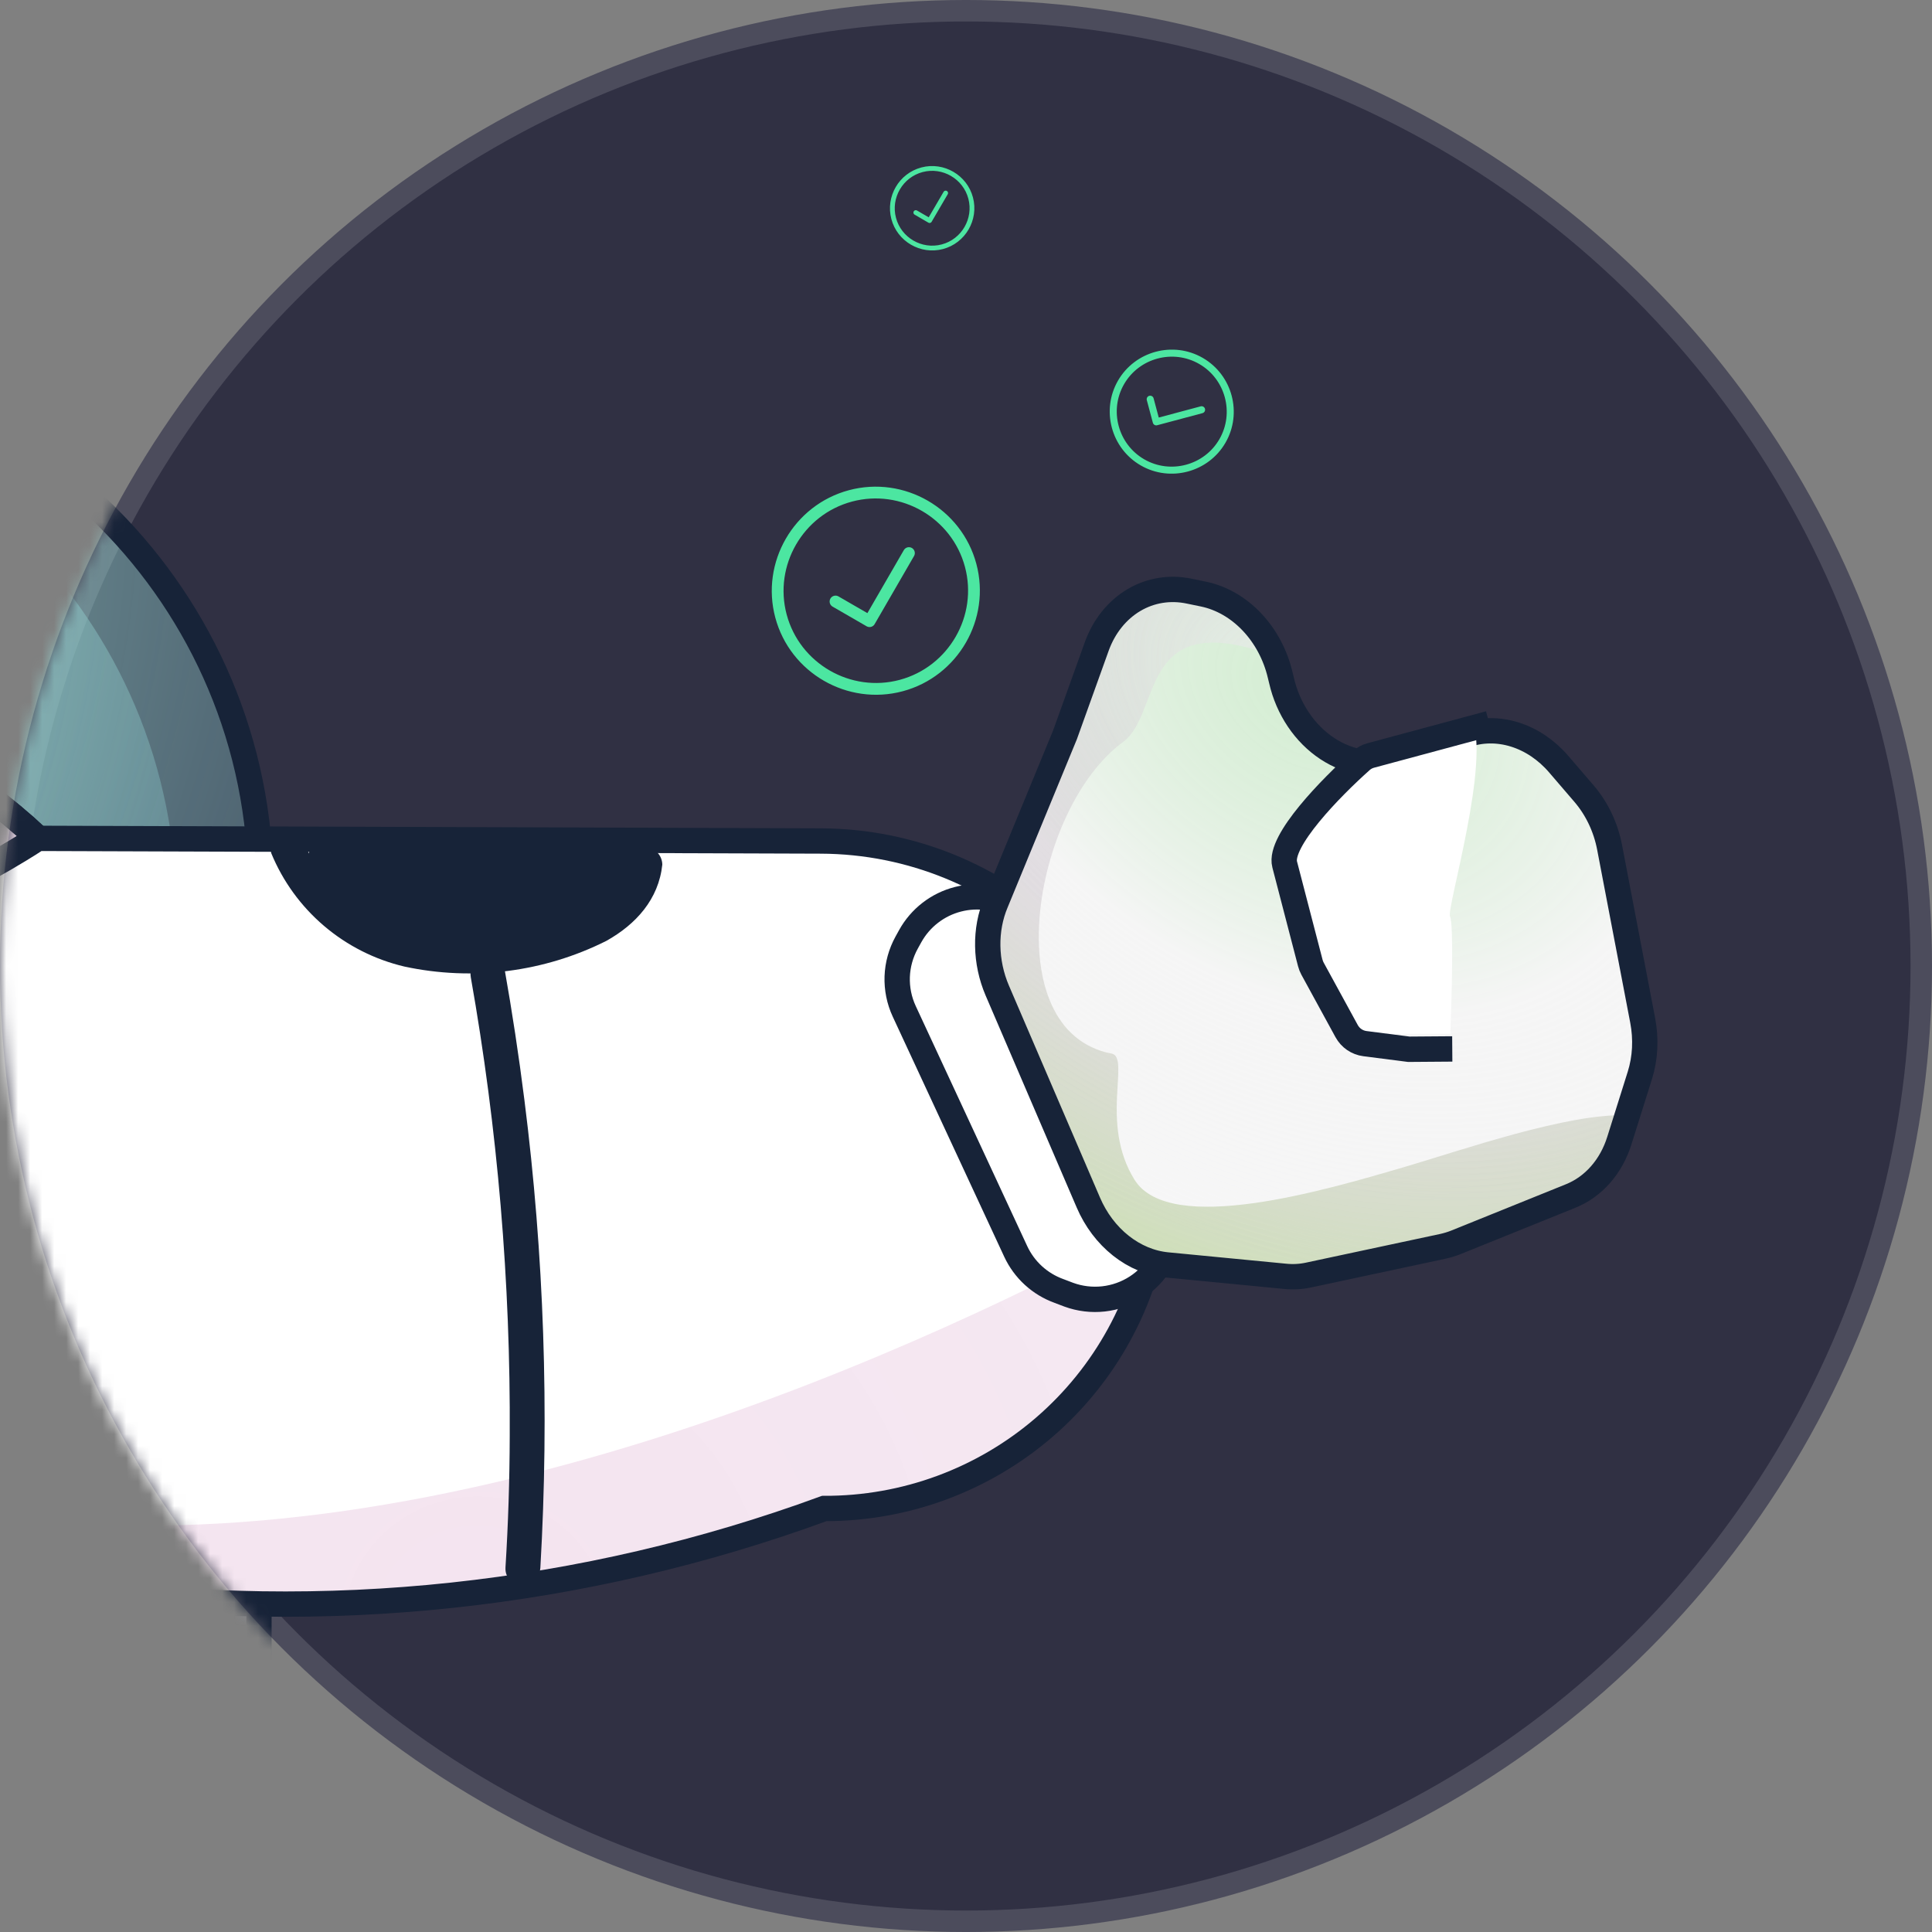 <svg width="161" height="161" viewBox="0 0 161 161" fill="none" xmlns="http://www.w3.org/2000/svg">
  <rect x="0" y="0" width="161" height="161" fill="#808080" stroke="none"/>
  <circle cx="80.5" cy="80.5" r="79.606" fill="#303043" stroke="#4C4C5C" stroke-width="1.789" />
  <mask id="mask0_9120_34515" style="mask-type:alpha" maskUnits="userSpaceOnUse" x="0" y="0" width="161" height="161">
    <circle cx="80.5" cy="80.5" r="80.5" fill="#D9D9D9" />
  </mask>
  <g mask="url(#mask0_9120_34515)">
    <path
      d="M-21.945 30.241L-101.359 29.972C-125.538 29.891 -145.187 49.359 -145.246 73.457L-145.495 175.275C-145.554 199.374 -126.001 218.975 -101.821 219.057L-22.408 219.325C1.771 219.407 21.419 199.939 21.48 175.84L21.728 74.022C21.787 49.924 2.233 30.323 -21.945 30.241Z"
      fill="url(#paint0_radial_9120_34515)" />
    <path
      d="M-28.974 32.136L-100.566 31.894C-124.745 31.813 -144.394 51.281 -144.453 75.379L-144.681 168.337C-144.74 192.435 -125.186 212.036 -101.007 212.118L-29.414 212.36C-5.236 212.442 14.413 192.974 14.472 168.875L14.699 75.917C14.758 51.819 -4.794 32.218 -28.974 32.136Z"
      fill="url(#paint1_radial_9120_34515)" />
    <path
      d="M-21.945 30.241L-101.359 29.972C-125.538 29.891 -145.187 49.359 -145.246 73.457L-145.495 175.275C-145.554 199.374 -126.001 218.975 -101.821 219.057L-22.408 219.325C1.771 219.407 21.419 199.939 21.48 175.84L21.728 74.022C21.787 49.924 2.233 30.323 -21.945 30.241Z"
      stroke="#172338" stroke-width="2.111" stroke-miterlimit="10" />
    <path
      d="M96.383 101.844C95.431 108.482 92.106 114.553 87.016 118.936C81.928 123.319 75.419 125.722 68.691 125.699C48.633 133.05 27.063 135.364 5.886 132.44C8.725 153.786 11.537 170.699 12.743 181.132C16.774 215.911 19.097 248.812 19.3 279.646C19.386 292.115 17.563 298.581 13.955 303.83C11.861 306.874 9.165 309.516 5.886 312.673C0.915 317.477 -4.209 320.13 -8.527 320.117C-15.928 320.092 -23.018 317.138 -28.238 311.904C-33.458 306.67 -36.38 299.588 -36.363 292.212L-36.209 229.637C-36.206 227.792 -36.936 226.021 -38.24 224.714C-39.547 223.405 -41.318 222.667 -43.169 222.661L-85.027 222.518C-86.877 222.512 -88.653 223.239 -89.965 224.539C-91.276 225.838 -92.016 227.604 -92.02 229.447L-92.172 291.513C-92.209 306.653 -104.201 319.33 -119.371 319.68L-129.754 317.952L-143.329 315.69C-146.332 315.194 -149.132 313.856 -151.404 311.836C-153.676 309.813 -155.325 307.192 -156.161 304.275C-157.051 301.159 -156.969 297.849 -155.929 294.782L-147.894 270.951C-147.464 256.631 -146.629 242.017 -145.422 226.997C-144.215 211.975 -142.627 196.544 -140.697 180.589C-138.661 163.796 -136.295 147.582 -133.601 131.945C-154.792 134.726 -176.35 132.264 -196.371 124.778C-213.514 117.273 -224.229 105.502 -224.208 96.873C-224.19 89.498 -221.232 82.434 -215.987 77.236C-210.74 72.038 -203.635 69.132 -196.235 69.157L-130.533 69.379C-57.957 111.341 3.163 69.831 3.163 69.831L68.408 70.052C83.601 70.103 96.33 82.067 96.696 97.187C96.723 98.745 96.618 100.303 96.383 101.844Z"
      fill="white" />
    <path
      d="M96.383 101.844C95.431 108.482 92.106 114.553 87.016 118.936C81.928 123.319 75.419 125.722 68.691 125.699C48.633 133.05 27.063 135.364 5.886 132.44C8.725 153.786 11.537 170.699 12.743 181.132C16.774 215.911 19.097 248.812 19.3 279.646C19.386 292.115 17.563 298.581 13.955 303.83C11.861 306.874 9.165 309.516 5.886 312.673C0.915 317.477 -4.209 320.13 -8.527 320.117C-15.928 320.092 -23.018 317.138 -28.238 311.904C-33.458 306.67 -36.38 299.588 -36.363 292.212L-36.209 229.637C-36.206 227.792 -36.936 226.021 -38.24 224.714C-39.547 223.405 -41.318 222.667 -43.169 222.661L-85.027 222.518C-86.877 222.512 -88.653 223.239 -89.965 224.539C-91.276 225.838 -92.016 227.604 -92.02 229.447L-92.172 291.513C-92.209 306.653 -104.201 319.33 -119.371 319.68L-129.754 317.952L-143.329 315.69C-146.332 315.194 -149.132 313.856 -151.404 311.836C-153.676 309.813 -155.325 307.192 -156.161 304.275C-157.051 301.159 -156.969 297.849 -155.929 294.782L-147.894 270.951C-147.464 256.631 -146.629 242.017 -145.422 226.997C-144.215 211.975 -142.627 196.544 -140.697 180.589C-138.661 163.796 -136.295 147.582 -133.601 131.945C-154.792 134.726 -176.35 132.264 -196.371 124.778C-213.514 117.273 -224.229 105.502 -224.208 96.873C-224.19 89.498 -221.232 82.434 -215.987 77.236C-210.74 72.038 -203.635 69.132 -196.235 69.157L-130.533 69.379C-57.957 111.341 3.163 69.831 3.163 69.831L68.408 70.052C83.601 70.103 96.33 82.067 96.696 97.187C96.723 98.745 96.618 100.303 96.383 101.844Z"
      fill="white" />
    <path
      d="M3.139 69.816C3.139 69.816 -57.983 111.325 -130.558 69.364C-124.985 64.249 -118.364 60.399 -111.152 58.081C-98.561 70.61 -81.515 77.675 -63.731 77.735C-45.946 77.795 -28.865 70.846 -16.212 58.402C-9.012 60.769 -2.409 64.663 3.139 69.816Z"
      fill="white" stroke="#172338" stroke-width="2.111" stroke-miterlimit="10" />
    <path
      d="M20.201 -13.558C20.157 4.249 12.995 29.448 0.33 41.997L-16.027 58.235L-16.197 58.404C-28.853 70.846 -45.932 77.794 -63.716 77.734C-81.499 77.673 -98.545 70.61 -111.138 58.083L-111.308 57.912L-127.608 41.565C-133.91 35.247 -138.824 25.774 -142.148 15.658C-145.357 6.047 -147.063 -3.998 -147.207 -14.124C-146.803 -22.899 -145.051 -31.559 -142.013 -39.801C-128.053 -77.5 -92.037 -91.184 -89.081 -92.248C-84.512 -93.895 -79.809 -95.151 -75.025 -96.001C-71.146 -96.687 -67.224 -97.112 -63.288 -97.274C-54.482 -96.864 -45.791 -95.11 -37.518 -92.073C-34.568 -90.989 1.381 -77.062 15.155 -39.27C18.147 -31.005 19.848 -22.334 20.201 -13.558Z"
      fill="white" stroke="#172338" stroke-width="2.111" stroke-miterlimit="10" />
    <path
      d="M3.139 69.816C3.139 69.816 -57.983 111.325 -130.558 69.364C-124.985 64.249 -118.364 60.399 -111.152 58.081C-98.561 70.61 -81.515 77.675 -63.731 77.735C-45.946 77.795 -28.865 70.846 -16.212 58.402C-9.012 60.769 -2.409 64.663 3.139 69.816Z"
      fill="url(#paint2_radial_9120_34515)" fill-opacity="0.3" stroke="#172338" stroke-width="2.111"
      stroke-miterlimit="10" />
    <path opacity="0.3"
      d="M20.201 -13.558C20.157 4.249 12.995 29.448 0.33 41.997L-16.027 58.235L-16.197 58.404C-28.853 70.846 -45.932 77.794 -63.716 77.734C-81.499 77.673 -98.545 70.61 -111.138 58.083L-111.308 57.912L-127.608 41.565C-133.91 35.247 -138.824 25.774 -142.148 15.658C-145.357 6.047 -147.063 -3.998 -147.207 -14.124C-146.803 -22.899 -145.051 -31.559 -142.013 -39.801C-128.053 -77.5 -92.037 -91.184 -89.081 -92.248C-84.512 -93.895 -79.809 -95.151 -75.025 -96.001C-71.146 -96.687 -67.224 -97.112 -63.288 -97.274C-54.482 -96.864 -45.791 -95.11 -37.518 -92.073C-34.568 -90.989 1.381 -77.062 15.155 -39.27C18.147 -31.005 19.848 -22.334 20.201 -13.558Z"
      fill="url(#paint3_radial_9120_34515)" stroke="#172338" stroke-width="2.111" stroke-miterlimit="10" />
    <path
      d="M13.232 -16.497C12.882 -22.869 11.302 -29.114 8.581 -34.892C-4.074 -61.927 -37.063 -71.904 -39.734 -72.685C-47.429 -74.882 -55.363 -76.136 -63.359 -76.419C-71.363 -76.192 -79.308 -74.992 -87.019 -72.846C-89.726 -72.082 -122.701 -62.328 -135.511 -35.379C-138.26 -29.619 -139.872 -23.385 -140.261 -17.017C-140.292 -4.285 -133.825 13.775 -122.266 22.814L-107.311 34.515C-95.753 43.562 -80.061 48.675 -63.681 48.73C-47.304 48.786 -31.578 43.779 -19.976 34.81L-4.963 23.211C6.655 14.251 13.202 -3.766 13.232 -16.497Z"
      fill="#504C57" stroke="#172338" stroke-width="2.111" stroke-miterlimit="10" />
    <path
      d="M7.907 -16.295C7.577 -22.221 6.108 -28.03 3.578 -33.406C-8.197 -58.56 -38.863 -67.85 -41.389 -68.577C-48.549 -70.618 -55.929 -71.785 -63.371 -72.05C-70.812 -71.835 -78.2 -70.719 -85.369 -68.725C-87.89 -68.016 -118.609 -58.934 -130.499 -33.859C-133.058 -28.499 -134.559 -22.697 -134.92 -16.77C-134.949 -4.92 -128.929 11.88 -118.175 20.299L-104.249 31.161C-93.495 39.595 -78.896 44.342 -63.656 44.393C-48.416 44.445 -33.785 39.789 -22.982 31.444L-9.003 20.676C1.784 12.315 7.879 -4.444 7.907 -16.295Z"
      fill="url(#paint4_radial_9120_34515)" />
    <path
      d="M-18.947 -48.243C-21.619 -53.173 0.009 -34.273 -0.042 -13.415C-0.093 7.443 -11.504 14.358 -11.504 14.358C-11.504 14.358 3.739 -6.449 -18.947 -48.243Z"
      fill="white" />
    <path
      d="M96.409 101.848C95.457 108.487 92.132 114.556 87.044 118.94C81.954 123.323 75.445 125.726 68.717 125.703C48.659 133.054 27.089 135.369 5.912 132.443C8.751 153.791 11.563 170.702 12.769 181.135C16.8 215.915 19.123 248.816 19.326 279.649C19.412 292.118 17.591 298.585 13.981 303.834C17.265 253.886 0.504 159.904 -4.608 132.778C-4.761 131.954 -4.72 131.104 -4.485 130.299C-4.247 129.494 -3.825 128.756 -3.248 128.144C-2.672 127.533 -1.959 127.065 -1.168 126.78C-0.377 126.494 0.472 126.399 1.307 126.502C37.41 130.796 77.61 112.083 96.409 101.848Z"
      fill="url(#paint5_radial_9120_34515)" fill-opacity="0.6" />
    <path
      d="M96.381 101.852C95.429 108.491 92.103 114.56 87.016 118.943C81.926 123.329 75.416 125.73 68.689 125.707C48.631 133.058 27.061 135.373 5.884 132.447C8.723 153.795 11.535 170.706 12.741 181.141C16.772 215.918 19.095 248.82 19.298 279.653C19.383 292.122 17.563 298.59 13.953 303.837C11.859 306.883 9.165 309.524 5.884 312.68C0.912 317.484 -4.209 320.14 -8.527 320.125C-15.928 320.1 -23.02 317.145 -28.24 311.912C-33.461 306.68 -36.383 299.595 -36.365 292.219L-36.212 229.645C-36.208 227.801 -36.938 226.03 -38.243 224.721C-39.547 223.412 -41.32 222.674 -43.171 222.668L-85.029 222.526C-86.879 222.52 -88.655 223.247 -89.967 224.546C-91.278 225.846 -92.017 227.611 -92.022 229.456L-92.174 291.574C-92.211 306.716 -104.203 319.392 -119.374 319.742L-129.756 318.015L-143.331 315.753C-145.63 315.37 -147.818 314.495 -149.744 313.188C-151.671 311.881 -153.29 310.173 -154.49 308.181C-155.689 306.191 -156.441 303.963 -156.692 301.656C-156.944 299.346 -156.689 297.012 -155.946 294.812L-147.911 270.984C-147.481 256.662 -146.647 242.049 -145.44 227.027C-144.232 212.005 -142.644 196.576 -140.714 180.622C-138.678 163.829 -136.313 147.612 -133.618 131.976C-154.81 134.757 -176.367 132.297 -196.388 124.811C-213.532 117.306 -224.246 105.535 -224.225 96.905C-224.207 89.529 -221.25 82.465 -216.004 77.267C-210.758 72.069 -203.653 69.163 -196.252 69.188L-130.551 69.41C-57.975 111.374 3.146 69.863 3.146 69.863L68.391 70.083C83.584 70.135 96.313 82.098 96.679 97.217C96.709 98.768 96.609 100.318 96.381 101.852Z"
      stroke="#172338" stroke-width="2.111" stroke-miterlimit="10" />
    <path
      d="M39.23 81.424C41.468 94.056 42.554 106.864 42.477 119.69C42.467 123.337 42.351 126.98 42.124 130.62C42.02 132.482 44.926 132.492 45.031 130.631C45.782 117.628 45.338 104.583 43.7 91.659C43.235 87.97 42.677 84.299 42.029 80.645C41.709 78.813 38.932 79.576 39.23 81.408V81.424Z"
      fill="#172338" />
    <path
      d="M25.862 70.732L25.091 72.831L32.262 78.865L46.137 79.005L53.909 73.407L53.723 70.254L33.91 70.188L25.862 70.732Z"
      fill="#172338" />
    <path
      d="M84.924 75.79L84.804 75.713C84.07 75.253 83.251 74.948 82.396 74.814C81.541 74.681 80.667 74.723 79.829 74.939C78.99 75.154 78.205 75.537 77.523 76.066C76.838 76.594 76.271 77.256 75.852 78.011L75.553 78.552C75.073 79.424 74.803 80.395 74.767 81.389C74.733 82.383 74.933 83.372 75.352 84.276L84.645 104.288C84.998 105.045 85.496 105.726 86.113 106.291C86.731 106.856 87.453 107.293 88.24 107.579L89.067 107.893C89.992 108.231 90.984 108.349 91.962 108.241C92.943 108.131 93.883 107.796 94.71 107.263C95.537 106.73 96.227 106.013 96.73 105.166C97.23 104.322 97.528 103.372 97.596 102.393C97.674 101.318 97.473 100.243 97.016 99.267L87.3 78.486C86.788 77.376 85.963 76.439 84.924 75.79Z"
      fill="white" stroke="#172338" stroke-width="2.111" stroke-miterlimit="10" />
    <path
      d="M83.104 82.541L90.697 100.216C91.311 101.649 92.248 102.891 93.403 103.806C94.558 104.721 95.887 105.277 97.246 105.41L107.099 106.361C107.763 106.428 108.425 106.39 109.067 106.249L120.251 103.859C120.608 103.779 120.957 103.673 121.298 103.54L130.876 99.672C131.822 99.293 132.673 98.686 133.373 97.889C134.075 97.092 134.611 96.124 134.947 95.045L135.607 92.948L136.655 89.615C137.107 88.176 137.188 86.591 136.891 85.038L134.134 70.617C133.815 68.942 133.07 67.376 131.991 66.123L129.888 63.674C128.868 62.488 127.593 61.632 126.215 61.206C124.836 60.779 123.41 60.798 122.102 61.262L116.658 63.212C115.689 63.566 114.648 63.675 113.607 63.532C112.564 63.389 111.544 62.998 110.611 62.383C109.68 61.769 108.857 60.946 108.199 59.968C107.541 58.99 107.061 57.879 106.794 56.709L106.68 56.242C106.284 54.567 105.463 53.028 104.323 51.827C103.186 50.626 101.78 49.818 100.292 49.508L99.103 49.263C97.495 48.925 95.874 49.187 94.486 50.011C93.098 50.835 92.019 52.175 91.412 53.827L88.753 61.227L82.989 75.226C82.522 76.335 82.291 77.568 82.312 78.835C82.333 80.102 82.602 81.369 83.104 82.541Z"
      fill="white" />
    <path
      d="M83.104 82.541L90.697 100.216C91.311 101.649 92.248 102.891 93.403 103.806C94.558 104.721 95.887 105.277 97.246 105.41L107.099 106.361C107.763 106.428 108.425 106.39 109.067 106.249L120.251 103.859C120.608 103.779 120.957 103.673 121.298 103.54L130.876 99.672C131.822 99.293 132.673 98.686 133.373 97.889C134.075 97.092 134.611 96.124 134.947 95.045L135.607 92.948L136.655 89.615C137.107 88.176 137.188 86.591 136.891 85.038L134.134 70.617C133.815 68.942 133.07 67.376 131.991 66.123L129.888 63.674C128.868 62.488 127.593 61.632 126.215 61.206C124.836 60.779 123.41 60.798 122.102 61.262L116.658 63.212C115.689 63.566 114.648 63.675 113.607 63.532C112.564 63.389 111.544 62.998 110.611 62.383C109.68 61.769 108.857 60.946 108.199 59.968C107.541 58.99 107.061 57.879 106.794 56.709L106.68 56.242C106.284 54.567 105.463 53.028 104.323 51.827C103.186 50.626 101.78 49.818 100.292 49.508L99.103 49.263C97.495 48.925 95.874 49.187 94.486 50.011C93.098 50.835 92.019 52.175 91.412 53.827L88.753 61.227L82.989 75.226C82.522 76.335 82.291 77.568 82.312 78.835C82.333 80.102 82.602 81.369 83.104 82.541Z"
      fill="url(#paint6_radial_9120_34515)" fill-opacity="0.6" />
    <path opacity="0.6"
      d="M83.104 82.54L90.699 100.215C91.313 101.648 92.248 102.89 93.403 103.805C94.558 104.72 95.887 105.276 97.246 105.407L107.099 106.36C107.763 106.427 108.425 106.389 109.067 106.248L120.251 103.858C120.608 103.779 120.957 103.67 121.298 103.539L130.876 99.671C131.822 99.293 132.673 98.684 133.375 97.888C134.075 97.091 134.611 96.123 134.947 95.044L135.607 92.948C130.743 92.715 121.675 95.893 116.874 97.299C110.579 99.134 97.485 103.035 94.546 98.316C91.607 93.6 94.224 88.107 92.633 87.801C82.96 85.942 86.046 67.366 93.577 61.842C96.793 59.477 94.884 50.94 105.243 54.34C104.255 53.496 101.494 49.736 100.265 49.503L99.074 49.257C97.472 48.926 95.856 49.193 94.474 50.018C93.092 50.842 92.017 52.178 91.412 53.826L88.753 61.226L82.989 75.225C82.524 76.333 82.293 77.567 82.312 78.834C82.333 80.1 82.604 81.367 83.104 82.54Z"
      fill="url(#paint7_radial_9120_34515)" />
    <path
      d="M83.104 82.541L90.697 100.216C91.311 101.649 92.248 102.891 93.403 103.806C94.558 104.721 95.887 105.277 97.246 105.41L107.099 106.361C107.763 106.428 108.425 106.39 109.067 106.249L120.251 103.859C120.608 103.779 120.957 103.673 121.298 103.54L130.876 99.672C131.822 99.293 132.673 98.686 133.373 97.889C134.075 97.092 134.611 96.124 134.947 95.045L135.607 92.948L136.655 89.615C137.107 88.176 137.188 86.591 136.891 85.038L134.134 70.617C133.815 68.942 133.07 67.376 131.991 66.123L129.888 63.674C128.868 62.488 127.593 61.632 126.215 61.206C124.836 60.779 123.41 60.798 122.102 61.262L116.658 63.212C115.689 63.566 114.648 63.675 113.607 63.532C112.564 63.389 111.544 62.998 110.611 62.383C109.68 61.769 108.857 60.946 108.199 59.968C107.541 58.99 107.061 57.879 106.794 56.709L106.68 56.242C106.284 54.567 105.463 53.028 104.323 51.827C103.186 50.626 101.78 49.818 100.292 49.508L99.103 49.263C97.495 48.925 95.874 49.187 94.486 50.011C93.098 50.835 92.019 52.175 91.412 53.827L88.753 61.227L82.989 75.226C82.522 76.335 82.291 77.568 82.312 78.835C82.333 80.102 82.602 81.369 83.104 82.541Z"
      stroke="#172338" stroke-width="2.111" stroke-miterlimit="10" />
    <path
      d="M107.472 69.355L112.954 64.653L122.604 59.823C124.314 63.209 120.516 75.748 120.833 76.373C121.148 76.998 120.981 83.152 120.858 86.15L113.009 86.163L108.282 78.74L107.472 69.355Z"
      fill="white" />
    <path
      d="M121.022 87.411L117.404 87.438L113.744 86.969C113.1 86.887 112.533 86.499 112.22 85.927L109.377 80.721C109.298 80.575 109.237 80.421 109.195 80.259C108.655 78.181 107.565 73.987 107.056 72.033C106.552 70.092 110.906 65.638 113.445 63.377C113.672 63.175 113.941 63.033 114.235 62.954L124.111 60.294"
      stroke="#172338" stroke-width="2.114" />
    <path
      d="M22.607 71.107C23.57 73.445 25.078 75.522 27.008 77.163C28.937 78.805 31.231 79.965 33.698 80.546C39.391 81.77 45.328 81.016 50.525 78.409C53.002 77.027 54.89 74.932 55.192 72.052C55.188 71.668 55.034 71.3 54.763 71.028C54.49 70.755 54.122 70.6 53.737 70.594C53.354 70.603 52.99 70.758 52.719 71.028C52.45 71.297 52.292 71.66 52.285 72.042C52.038 74.397 49.509 75.895 47.522 76.661C44.622 77.794 41.526 78.348 38.41 78.291C33.124 78.18 27.433 75.55 25.414 70.367C25.305 70.003 25.059 69.693 24.727 69.504C24.397 69.314 24.005 69.259 23.633 69.349C23.263 69.453 22.948 69.698 22.757 70.031C22.566 70.364 22.514 70.76 22.615 71.13L22.607 71.107Z"
      fill="#172338" />
    <path
      d="M75.103 57.129C79.449 55.964 82.052 51.456 80.887 47.109C79.723 42.763 75.214 40.16 70.868 41.325C66.522 42.489 63.918 46.998 65.083 51.344C66.248 55.69 70.756 58.293 75.103 57.129Z"
      stroke="#4CE6A1" stroke-width="0.982" stroke-linecap="round" stroke-linejoin="round" />
    <path d="M69.627 50.126L72.462 51.764L75.744 46.09" stroke="#4CE6A1" stroke-width="0.982"
      stroke-linecap="round" stroke-linejoin="round" />
    <path
      d="M95.206 38.53C97.53 39.872 100.53 39.068 101.871 36.744C103.213 34.42 102.409 31.421 100.085 30.079C97.761 28.737 94.762 29.541 93.42 31.865C92.079 34.189 92.882 37.188 95.206 38.53Z"
      stroke="#4CE6A1" stroke-width="0.586" stroke-linecap="round" stroke-linejoin="round" />
    <path d="M95.85 33.268L96.355 35.154L100.132 34.145" stroke="#4CE6A1" stroke-width="0.586"
      stroke-linecap="round" stroke-linejoin="round" />
    <path
      d="M78.527 20.562C80.291 20.097 81.354 18.273 80.889 16.508C80.424 14.743 78.599 13.68 76.835 14.146C75.07 14.611 74.007 16.436 74.472 18.2C74.938 19.965 76.762 21.028 78.527 20.562Z"
      stroke="#4CE6A1" stroke-width="0.398" stroke-linecap="round" stroke-linejoin="round" />
    <path d="M76.317 17.714L77.464 18.382L78.805 16.087" stroke="#4CE6A1" stroke-width="0.398"
      stroke-linecap="round" stroke-linejoin="round" />
  </g>
  <defs>
    <radialGradient id="paint0_radial_9120_34515" cx="0" cy="0" r="1" gradientUnits="userSpaceOnUse"
      gradientTransform="translate(-72.153 61.434) rotate(49.379) scale(177.302 229.397)">
      <stop stop-color="#B2DDC5" />
      <stop offset="0.482" stop-color="#92D5D7" stop-opacity="0.31" />
      <stop offset="1" stop-color="#A74B9C" stop-opacity="0.96" />
    </radialGradient>
    <radialGradient id="paint1_radial_9120_34515" cx="0" cy="0" r="1" gradientUnits="userSpaceOnUse"
      gradientTransform="translate(-74.787 61.88) rotate(49.378) scale(168.994 218.649)">
      <stop stop-color="#B2DDC5" />
      <stop offset="0.482" stop-color="#92D5D7" stop-opacity="0.31" />
      <stop offset="1" stop-color="#A74B9C" stop-opacity="0.96" />
    </radialGradient>
    <radialGradient id="paint2_radial_9120_34515" cx="0" cy="0" r="1" gradientUnits="userSpaceOnUse"
      gradientTransform="translate(-72.048 63.173) rotate(13.081) scale(95.106 54.128)">
      <stop stop-color="#F4F4F5" />
      <stop offset="0.482" stop-color="#F4F4F5" />
      <stop offset="1" stop-color="#A74B9C" stop-opacity="0.96" />
    </radialGradient>
    <radialGradient id="paint3_radial_9120_34515" cx="0" cy="0" r="1" gradientUnits="userSpaceOnUse"
      gradientTransform="translate(-73.83 -68.282) rotate(47.104) scale(170.066 221.929)">
      <stop stop-color="#0A060A" />
      <stop offset="0.568" stop-color="#BAAEBA" stop-opacity="0.567" />
      <stop offset="1" stop-color="#A74B9C" stop-opacity="0.96" />
    </radialGradient>
    <radialGradient id="paint4_radial_9120_34515" cx="0" cy="0" r="1" gradientUnits="userSpaceOnUse"
      gradientTransform="translate(-96.109 -35.564) rotate(56.23) scale(124.353 136.478)">
      <stop stop-color="#2F6757" />
      <stop offset="0.427" stop-color="#1D0F24" />
      <stop offset="0.699" stop-color="#2E1C51" />
      <stop offset="1" stop-color="#793A96" />
    </radialGradient>
    <radialGradient id="paint5_radial_9120_34515" cx="0" cy="0" r="1" gradientUnits="userSpaceOnUse"
      gradientTransform="translate(39.498 135.206) rotate(67.172) scale(209.634 216.249)">
      <stop stop-color="#BA549F" stop-opacity="0.27" />
      <stop offset="0.482" stop-color="#B966A9" stop-opacity="0.22" />
      <stop offset="1" stop-color="#A74B9C" stop-opacity="0.96" />
    </radialGradient>
    <radialGradient id="paint6_radial_9120_34515" cx="0" cy="0" r="1" gradientUnits="userSpaceOnUse"
      gradientTransform="translate(109.046 57.43) rotate(123.686) scale(54.291 73.243)">
      <stop stop-color="#4DB748" stop-opacity="0.4" />
      <stop offset="0.453" stop-color="#E3E3E3" stop-opacity="0.567" />
      <stop offset="1" stop-color="#F4F4F5" />
    </radialGradient>
    <radialGradient id="paint7_radial_9120_34515" cx="0" cy="0" r="1" gradientUnits="userSpaceOnUse"
      gradientTransform="translate(107.65 57.599) rotate(122.262) scale(53.177 71.244)">
      <stop stop-color="#F4F4F5" />
      <stop offset="0.482" stop-color="#BAAEBA" stop-opacity="0.567" />
      <stop offset="1" stop-color="#A6D172" stop-opacity="0.96" />
    </radialGradient>
  </defs>
</svg>